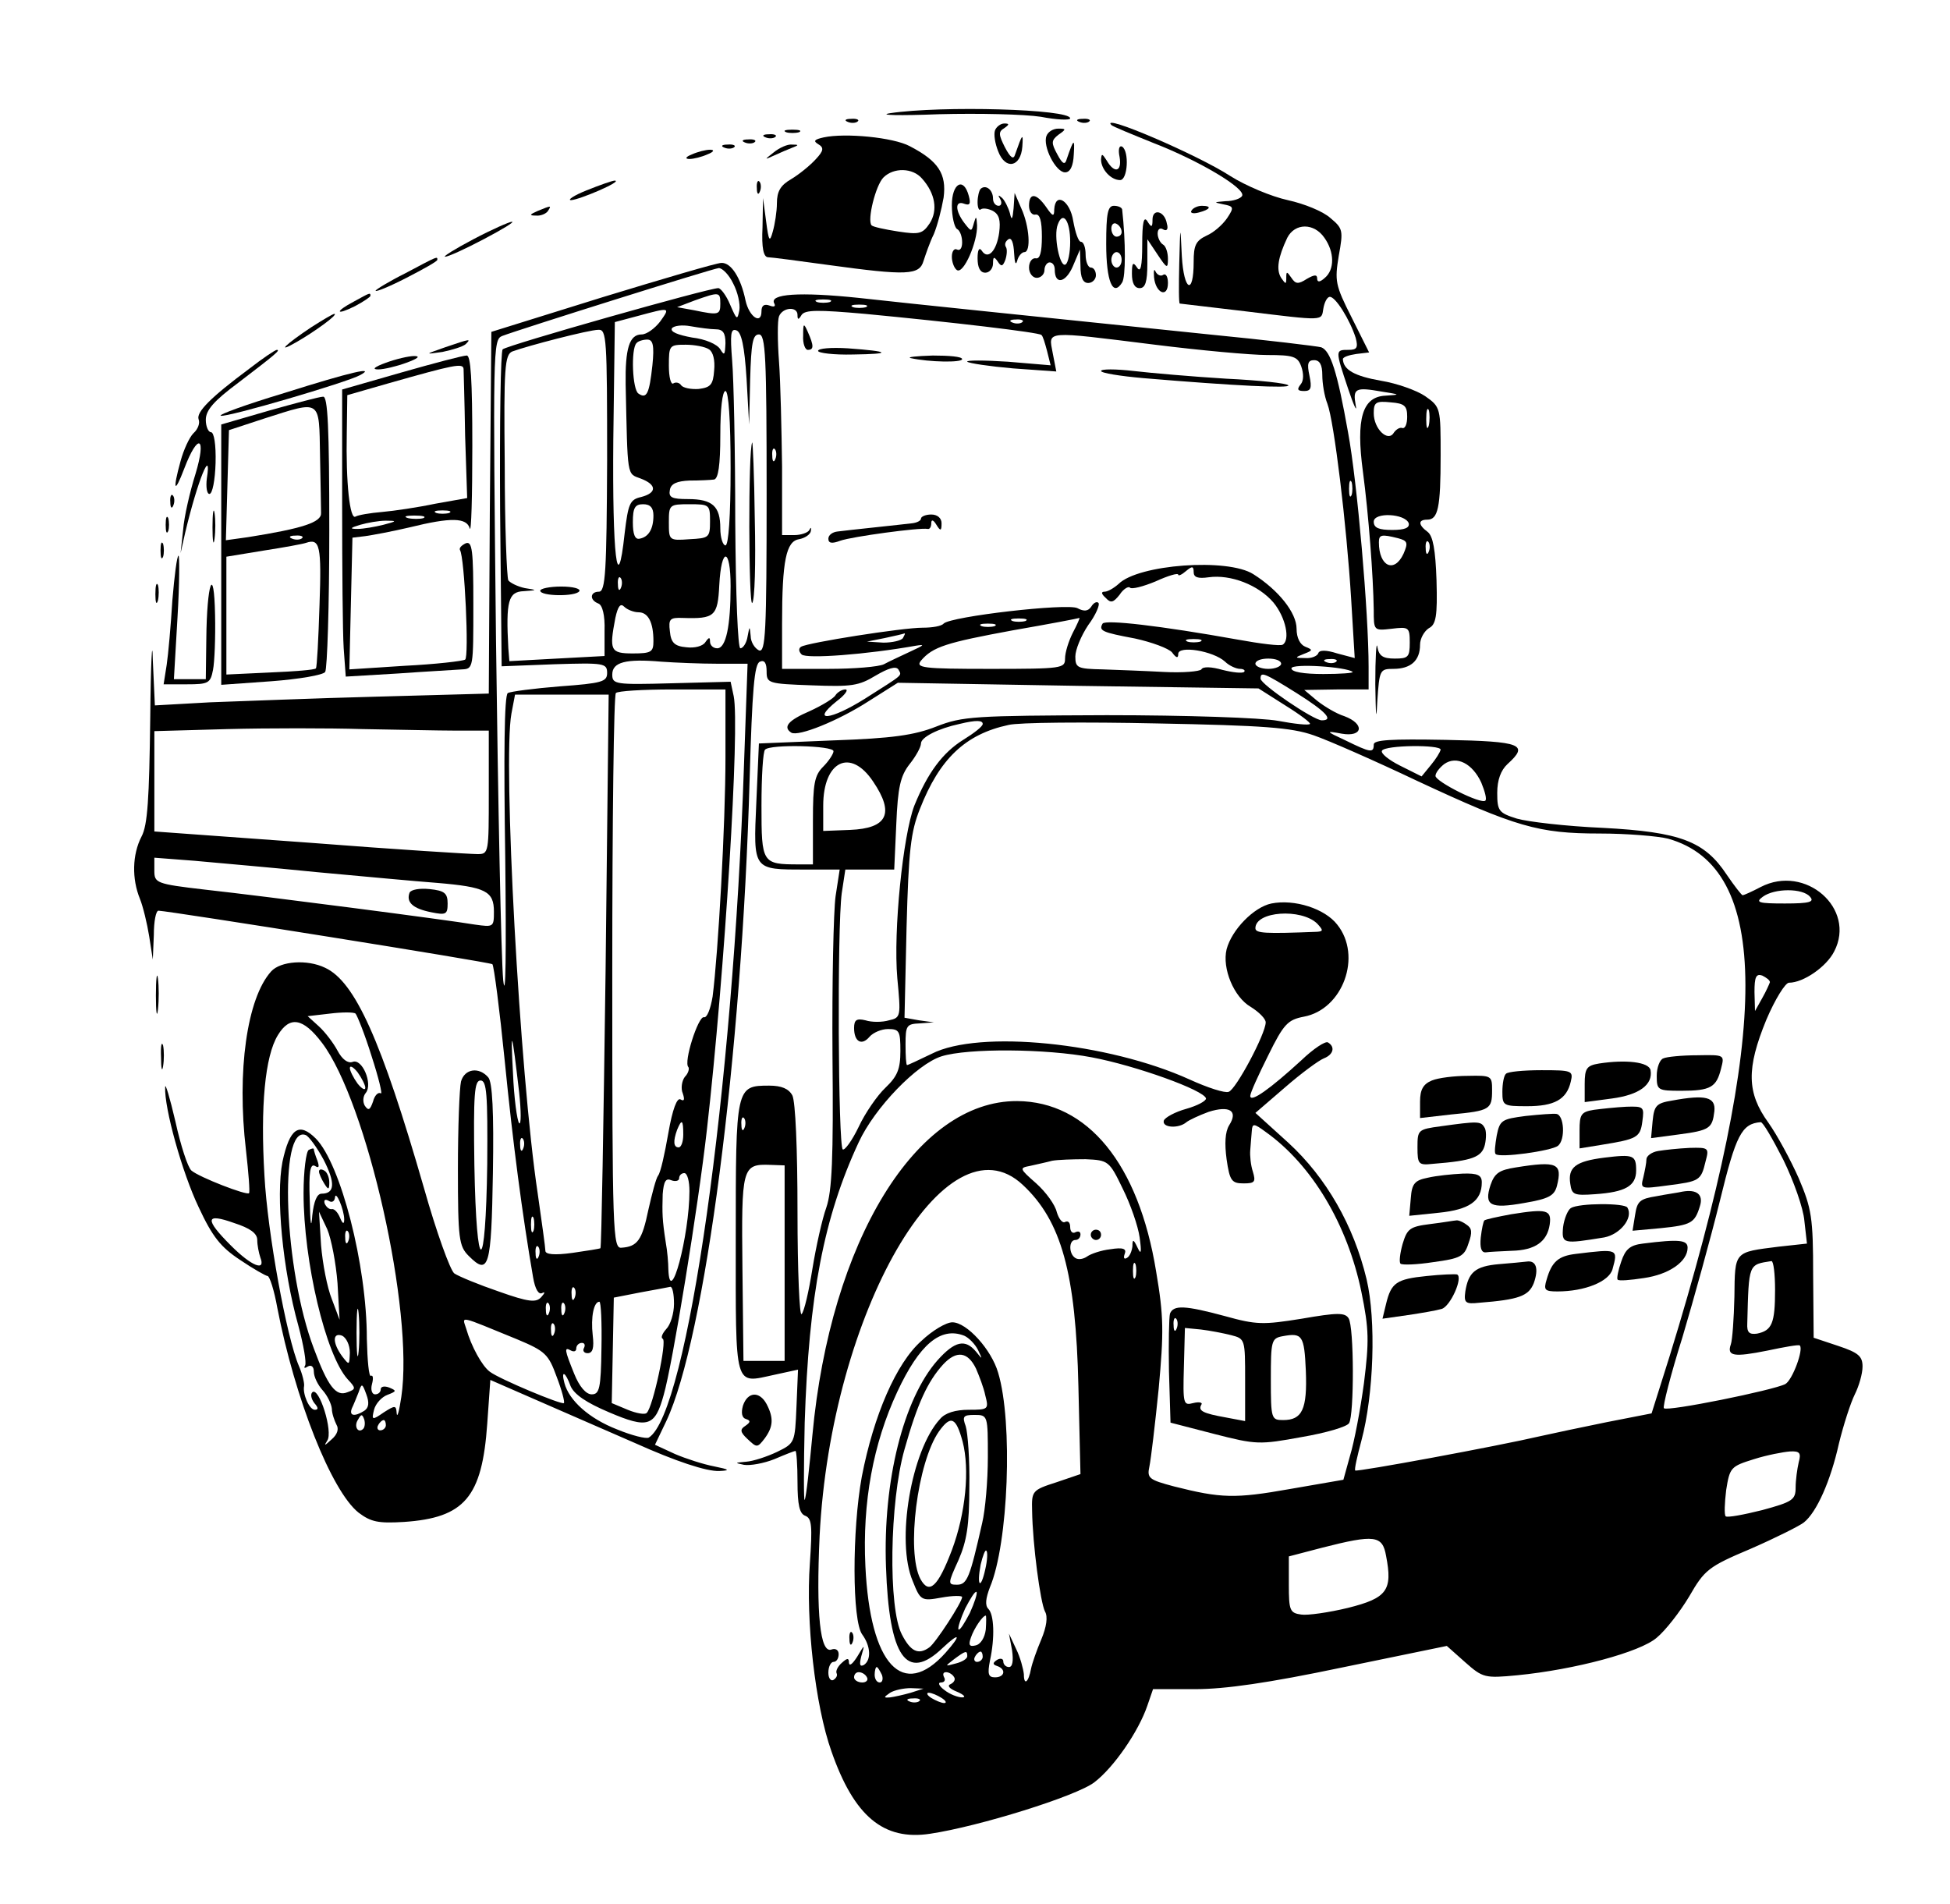 <?xml version="1.0" standalone="no"?>
<!DOCTYPE svg PUBLIC "-//W3C//DTD SVG 20010904//EN"
 "http://www.w3.org/TR/2001/REC-SVG-20010904/DTD/svg10.dtd">
<svg version="1.0" xmlns="http://www.w3.org/2000/svg"
 width="379pt" height="370pt" viewBox="0 0 379 370"
 preserveAspectRatio="xMidYMid meet">

<g transform="translate(0,370) scale(0.1,-0.1)"
fill="#000000" stroke="none">
<path d="M1730 3480 c-25 -4 18 -5 95 -2 77 2 166 0 198 -5 31 -6 57 -7 57 -3
0 18 -250 25 -350 10z"/>
<path d="M1648 3463 c7 -3 16 -2 19 1 4 3 -2 6 -13 5 -11 0 -14 -3 -6 -6z"/>
<path d="M2098 3463 c7 -3 16 -2 19 1 4 3 -2 6 -13 5 -11 0 -14 -3 -6 -6z"/>
<path d="M1934 3447 c-3 -8 0 -26 6 -41 14 -37 44 -31 47 9 2 28 0 25 -14 -15
-3 -11 -9 -7 -20 14 -12 24 -13 30 -1 37 10 7 10 9 0 9 -7 0 -15 -6 -18 -13z"/>
<path d="M2160 3457 c3 -3 40 -18 82 -35 88 -34 181 -89 172 -103 -3 -5 -17
-10 -32 -10 -23 -2 -24 -2 -5 -6 21 -4 22 -6 8 -27 -9 -13 -26 -28 -40 -34
-21 -10 -25 -19 -25 -51 0 -66 -19 -57 -23 11 -3 63 -3 63 -5 -14 -1 -43 -1
-78 1 -78 1 0 58 -7 127 -15 156 -19 148 -19 152 5 2 12 7 22 12 23 11 2 40
-45 51 -80 5 -19 2 -23 -14 -23 -26 0 -26 0 -1 -75 11 -33 18 -48 15 -33 -6
33 -1 36 50 27 37 -6 38 -6 8 -8 -45 -2 -58 -44 -44 -148 11 -83 20 -202 21
-268 0 -41 0 -41 35 -37 33 4 35 3 35 -27 0 -28 -3 -31 -29 -31 -23 0 -31 5
-34 23 -2 12 -4 -21 -4 -73 1 -64 2 -75 4 -32 4 60 5 62 31 62 34 0 52 16 52
47 0 12 8 26 17 32 14 7 17 23 15 93 -2 60 -7 86 -17 94 -19 14 -19 24 -1 24
21 0 26 23 26 125 0 92 0 94 -30 115 -16 11 -55 25 -86 30 -51 9 -73 21 -74
42 0 4 12 8 26 10 l25 3 -34 68 c-32 63 -33 71 -25 120 9 49 8 53 -16 73 -14
13 -51 28 -83 35 -32 7 -82 28 -112 47 -63 41 -254 123 -231 99z m414 -219
c20 -28 20 -62 1 -78 -10 -9 -15 -9 -15 -1 0 8 -6 7 -20 -1 -17 -11 -22 -10
-30 2 -9 13 -10 13 -10 0 0 -13 -1 -13 -10 0 -10 16 -6 40 12 78 15 29 52 29
72 0z m161 -348 c0 -14 -4 -23 -9 -22 -5 2 -12 -2 -17 -9 -11 -19 -39 7 -39
38 0 21 4 24 33 21 27 -2 32 -7 32 -28z m42 -17 c-3 -10 -5 -4 -5 12 0 17 2
24 5 18 2 -7 2 -21 0 -30z m-39 -190 c2 -9 -8 -13 -32 -13 -26 0 -36 4 -36 16
0 19 61 16 68 -3z m-21 -29 c19 -5 20 -9 11 -30 -18 -39 -48 -25 -48 22 0 15
5 16 37 8z m60 -26 c-3 -8 -6 -5 -6 6 -1 11 2 17 5 13 3 -3 4 -12 1 -19z"/>
<path d="M1528 3443 c6 -2 18 -2 25 0 6 3 1 5 -13 5 -14 0 -19 -2 -12 -5z"/>
<path d="M2034 3436 c-8 -20 18 -71 36 -71 10 0 16 12 17 35 2 32 0 31 -14
-10 -3 -11 -8 -9 -18 10 -12 22 -12 27 2 38 16 11 15 12 0 12 -10 0 -20 -6
-23 -14z"/>
<path d="M1488 3433 c7 -3 16 -2 19 1 4 3 -2 6 -13 5 -11 0 -14 -3 -6 -6z"/>
<path d="M1601 3433 c-18 -4 -21 -7 -11 -13 12 -7 11 -13 -5 -30 -11 -12 -32
-29 -47 -38 -21 -12 -28 -24 -28 -47 0 -16 -4 -41 -8 -55 -6 -22 -8 -19 -13
20 l-6 45 -1 -57 c-2 -40 2 -58 11 -58 6 0 59 -7 117 -15 153 -21 177 -20 185
8 4 12 12 36 20 52 7 17 15 48 19 71 6 46 -10 71 -66 100 -32 17 -125 26 -167
17z m191 -80 c26 -29 31 -62 15 -87 -14 -21 -21 -22 -61 -16 -26 4 -49 9 -52
12 -9 10 8 78 23 93 20 20 57 19 75 -2z"/>
<path d="M1448 3423 c7 -3 16 -2 19 1 4 3 -2 6 -13 5 -11 0 -14 -3 -6 -6z"/>
<path d="M1408 3413 c7 -3 16 -2 19 1 4 3 -2 6 -13 5 -11 0 -14 -3 -6 -6z"/>
<path d="M1504 3404 c-19 -15 -19 -15 1 -6 11 5 27 12 35 15 13 5 13 6 -1 6
-8 1 -24 -6 -35 -15z"/>
<path d="M2176 3395 c5 -29 -10 -33 -25 -7 -9 14 -10 14 -11 2 0 -19 19 -40
37 -40 15 0 18 56 4 65 -6 3 -8 -6 -5 -20z"/>
<path d="M1345 3400 c-13 -5 -14 -9 -5 -9 8 0 24 4 35 9 13 5 14 9 5 9 -8 0
-24 -4 -35 -9z"/>
<path d="M1140 3330 c-25 -10 -38 -19 -30 -19 17 1 101 37 85 38 -5 0 -30 -9
-55 -19z"/>
<path d="M1471 3334 c0 -11 3 -14 6 -6 3 7 2 16 -1 19 -3 4 -6 -2 -5 -13z"/>
<path d="M1850 3301 c0 -22 5 -43 10 -46 6 -3 10 -15 10 -26 0 -11 -4 -17 -10
-14 -5 3 -10 -3 -10 -14 0 -11 5 -23 10 -26 13 -8 40 55 39 87 -1 18 -2 19 -6
5 -5 -18 -5 -18 -19 0 -18 24 -18 44 0 37 11 -4 13 0 9 15 -10 38 -33 25 -33
-18z"/>
<path d="M1906 3333 c-3 -3 -6 -15 -6 -26 0 -11 3 -17 6 -14 4 3 14 2 24 -3
12 -7 15 -18 12 -42 -5 -36 -22 -54 -34 -35 -5 7 -8 1 -8 -15 0 -18 5 -28 15
-28 8 0 15 8 15 18 0 13 2 14 9 4 7 -11 10 -10 15 3 3 9 4 21 1 25 -3 5 -1 11
5 15 6 4 10 -7 11 -27 1 -18 3 -25 6 -15 2 9 9 17 14 17 13 0 10 50 -6 85
l-13 30 -2 -30 c-2 -22 -4 -24 -7 -10 -3 11 -10 25 -15 30 -8 7 -9 6 -4 -2 4
-7 2 -13 -3 -13 -6 0 -11 6 -11 14 0 17 -14 28 -24 19z"/>
<path d="M2000 3300 c0 -11 6 -19 13 -17 8 1 12 -12 12 -43 0 -31 -4 -44 -12
-42 -7 1 -13 -7 -13 -18 0 -11 7 -20 15 -20 8 0 15 7 15 15 0 8 5 15 10 15 6
0 10 -6 10 -14 0 -30 21 -26 35 6 l14 33 1 -32 c0 -23 5 -33 15 -33 8 0 15 7
15 15 0 8 -4 15 -10 15 -5 0 -10 11 -10 25 0 14 -4 25 -9 25 -5 0 -11 18 -15
40 -6 40 -35 58 -37 23 0 -15 -3 -14 -16 5 -19 27 -33 28 -33 2z m80 -70 c0
-21 -4 -41 -9 -44 -11 -7 -24 56 -15 78 10 27 24 7 24 -34z"/>
<path d="M1045 3290 c-16 -7 -17 -9 -3 -9 9 -1 20 4 23 9 7 11 7 11 -20 0z"/>
<path d="M2150 3226 c0 -73 13 -104 31 -75 7 11 7 79 0 142 -1 4 -8 7 -16 7
-12 0 -15 -15 -15 -74z m30 23 c0 -5 -4 -9 -10 -9 -5 0 -10 7 -10 16 0 8 5 12
10 9 6 -3 10 -10 10 -16z m0 -54 c0 -8 -4 -15 -10 -15 -5 0 -10 7 -10 15 0 8
5 15 10 15 6 0 10 -7 10 -15z"/>
<path d="M2316 3291 c-4 -5 3 -7 14 -4 23 6 26 13 6 13 -8 0 -17 -4 -20 -9z"/>
<path d="M2240 3273 c0 -15 -2 -16 -10 -3 -7 11 -10 -3 -10 -45 0 -42 -3 -56
-10 -45 -8 12 -10 9 -10 -12 0 -18 5 -28 15 -28 11 0 15 12 15 48 l0 47 20
-30 c18 -27 20 -28 20 -8 0 12 -4 25 -10 28 -5 3 -10 13 -10 21 0 9 5 12 11 8
7 -4 10 1 7 11 -4 25 -28 31 -28 8z"/>
<path d="M920 3235 c-36 -19 -60 -34 -55 -34 6 0 39 15 75 34 36 19 61 34 55
34 -5 0 -39 -15 -75 -34z"/>
<path d="M788 3169 c-32 -16 -58 -32 -58 -34 0 -3 27 8 60 25 33 17 60 32 60
35 0 7 2 8 -62 -26z"/>
<path d="M1170 3122 l-215 -67 -3 -352 -2 -351 -218 -6 c-119 -3 -265 -9 -324
-11 l-107 -6 -4 88 c-1 49 -4 -3 -5 -113 -2 -156 -5 -208 -17 -230 -18 -35
-19 -82 -3 -121 6 -15 14 -48 18 -73 l7 -45 2 48 c0 26 4 47 9 47 24 -1 645
-100 649 -104 3 -3 14 -88 24 -188 16 -161 34 -298 55 -420 4 -24 11 -35 18
-31 6 3 5 0 -2 -8 -10 -11 -24 -10 -83 11 -38 13 -77 29 -86 35 -8 6 -35 81
-59 166 -83 288 -134 401 -192 428 -35 17 -87 13 -105 -7 -47 -52 -67 -194
-49 -347 5 -44 8 -82 6 -84 -4 -5 -97 31 -112 44 -7 6 -21 49 -31 95 -11 47
-20 77 -20 67 -2 -40 33 -166 65 -233 27 -58 43 -78 81 -103 25 -17 50 -31 53
-31 4 0 13 -28 19 -62 34 -176 105 -356 158 -398 24 -18 38 -21 88 -18 118 8
152 48 162 191 l6 85 126 -55 c69 -30 140 -61 156 -68 78 -35 138 -55 163 -54
22 1 20 3 -10 9 -21 4 -55 15 -76 24 l-39 18 22 46 c75 159 147 709 162 1249
5 172 9 223 20 227 9 4 13 -3 13 -19 0 -23 3 -24 88 -27 77 -3 91 -1 124 19
24 14 39 19 44 12 7 -13 12 -8 -65 -57 -67 -42 -106 -46 -55 -5 16 12 24 23
17 23 -6 0 -15 -5 -19 -11 -3 -6 -26 -20 -50 -31 -42 -18 -53 -31 -36 -42 14
-8 91 23 150 61 l57 36 350 -6 351 -5 52 -33 c29 -18 50 -34 48 -36 -2 -3 -30
0 -62 6 -32 6 -179 11 -333 11 -257 -1 -280 -2 -331 -22 -43 -17 -86 -23 -200
-27 l-145 -6 -5 -114 c-6 -133 -7 -131 95 -131 l67 0 -8 -52 c-4 -29 -7 -168
-6 -309 2 -201 -1 -264 -12 -296 -8 -22 -20 -76 -27 -119 -7 -44 -16 -83 -21
-88 -4 -6 -8 83 -8 198 0 124 -4 215 -10 227 -7 13 -21 19 -45 19 -65 0 -65
-2 -65 -296 0 -297 -4 -283 75 -266 l46 10 -3 -72 c-3 -70 -3 -71 -38 -88 -19
-9 -46 -18 -60 -19 -22 -2 -23 -2 -4 -6 12 -2 39 3 59 11 21 9 39 16 41 16 2
0 4 -27 4 -60 0 -45 4 -62 15 -66 13 -5 14 -20 9 -93 -8 -111 10 -275 42 -365
44 -126 101 -174 192 -160 94 14 284 73 319 100 38 29 86 99 103 149 l11 32
82 0 c58 0 142 12 285 42 l204 42 36 -32 c34 -30 38 -31 101 -25 112 11 239
45 271 73 17 14 45 50 63 80 30 52 37 58 120 93 48 21 94 44 103 51 25 20 52
81 68 153 9 37 23 80 31 96 8 16 15 40 15 54 0 20 -8 27 -47 40 l-48 16 -1
122 c0 112 -3 129 -28 188 -16 36 -42 84 -59 108 -42 58 -43 105 -4 200 17 40
37 72 44 72 28 0 73 31 88 61 43 83 -56 170 -143 125 -17 -9 -33 -16 -35 -16
-2 0 -16 18 -31 40 -43 65 -90 83 -241 91 -71 3 -147 12 -167 18 -35 11 -38
15 -38 50 0 25 7 44 20 56 42 38 28 44 -120 47 -107 2 -140 0 -140 -9 0 -17
-6 -16 -55 8 -39 18 -39 19 -7 13 41 -7 45 19 5 34 -16 5 -39 19 -53 30 l-25
21 63 1 62 0 0 44 c0 104 -22 359 -40 456 -21 118 -34 158 -52 165 -7 2 -105
14 -218 25 -377 39 -564 58 -681 71 -115 12 -175 8 -164 -11 3 -6 -1 -7 -9 -4
-11 4 -16 0 -16 -11 0 -27 -24 -11 -31 21 -9 44 -28 74 -47 73 -9 0 -114 -31
-232 -67z m255 27 c9 -17 14 -40 12 -52 -4 -20 -5 -19 -18 11 -7 17 -18 32
-23 32 -19 0 -411 -111 -419 -119 -4 -4 -6 -144 -5 -312 l3 -304 103 4 c96 3
102 2 102 -17 0 -17 -10 -20 -92 -26 -50 -4 -96 -10 -101 -13 -7 -4 -8 -121
-5 -322 2 -179 1 -281 -4 -236 -4 44 -10 342 -14 662 -6 564 -6 583 12 590 34
13 409 131 421 132 7 0 20 -13 28 -30z m-25 -39 c0 -22 -3 -23 -51 -13 l-33 6
34 13 c48 17 50 17 50 -6z m213 3 c-7 -2 -19 -2 -25 0 -7 3 -2 5 12 5 14 0 19
-2 13 -5z m70 -10 c-7 -2 -19 -2 -25 0 -7 3 -2 5 12 5 14 0 19 -2 13 -5z
m-400 -28 c-10 -13 -26 -25 -36 -25 -24 0 -32 -28 -31 -97 4 -182 2 -173 29
-183 32 -12 32 -28 1 -36 -22 -5 -25 -13 -32 -71 -14 -130 -24 -42 -22 182 l3
229 45 12 c63 17 63 17 43 -11z m267 13 c0 -10 2 -10 8 0 7 10 32 10 123 2
168 -16 338 -36 343 -41 3 -2 7 -16 11 -31 l7 -28 -83 7 c-46 3 -82 3 -79 0 3
-3 43 -9 89 -13 l84 -6 -7 36 c-8 44 -19 43 199 16 88 -11 186 -20 218 -20 51
0 59 -3 66 -22 5 -14 5 -28 -1 -35 -8 -10 -6 -13 7 -13 13 0 15 6 10 30 -5 23
-3 30 9 30 11 0 16 -9 16 -29 0 -16 4 -41 10 -56 13 -35 37 -233 46 -378 l7
-116 -34 9 c-22 7 -35 7 -37 0 -2 -5 -13 -10 -25 -9 -21 0 -21 1 -3 8 18 7 18
8 3 14 -10 4 -17 17 -17 35 0 31 -35 75 -84 106 -50 32 -224 19 -262 -19 -9
-8 -21 -15 -27 -15 -7 0 -7 -4 2 -12 10 -11 15 -9 27 6 7 11 17 17 20 14 3 -4
26 2 50 12 24 11 44 17 44 13 0 -3 7 0 15 7 12 10 15 10 15 -2 0 -10 8 -13 29
-10 43 6 97 -15 126 -49 24 -29 33 -73 18 -82 -5 -3 -44 2 -88 10 -151 27
-256 39 -262 31 -8 -14 -1 -17 63 -29 32 -7 65 -19 72 -27 8 -11 12 -12 12 -3
0 17 68 6 91 -15 8 -8 22 -14 29 -14 7 0 11 -3 8 -6 -4 -3 -22 -1 -42 4 -21 6
-38 7 -41 1 -3 -4 -36 -7 -73 -5 -37 2 -91 4 -119 5 -49 1 -53 3 -53 25 0 13
11 40 25 61 15 20 23 40 20 43 -3 4 -10 0 -14 -7 -6 -9 -14 -10 -27 -3 -20 10
-246 -16 -260 -30 -4 -5 -22 -8 -41 -8 -39 0 -223 -29 -236 -37 -5 -3 -5 -9 1
-15 9 -9 127 0 222 17 19 3 16 1 -10 -11 -19 -9 -43 -20 -52 -25 -10 -5 -58
-9 -108 -9 l-90 0 0 88 c0 123 8 160 33 164 11 2 22 9 23 16 1 7 0 8 -3 2 -2
-5 -16 -10 -29 -10 l-24 0 0 133 c-1 72 -3 165 -6 205 -3 40 -3 79 0 87 7 18
36 20 36 3z m437 -14 c-3 -3 -12 -4 -19 -1 -8 3 -5 6 6 6 11 1 17 -2 13 -5z
m-596 -14 c14 0 19 -7 19 -27 -1 -23 -2 -25 -10 -12 -6 10 -29 20 -55 23 -27
5 -43 11 -39 18 4 5 20 7 36 4 17 -3 39 -6 49 -6z m-211 -255 c-1 -215 -3
-255 -16 -255 -17 0 -19 -16 -1 -23 8 -3 13 -23 12 -53 l0 -49 -93 -5 -92 -5
-2 25 c-5 92 0 110 30 111 27 2 27 2 2 6 -14 3 -28 10 -32 15 -3 6 -7 107 -7
225 -2 189 0 214 15 220 30 11 149 42 167 42 16 1 17 -16 17 -254z m271 159
l5 -89 2 88 c2 70 5 87 17 87 13 0 15 -41 15 -310 0 -271 -2 -309 -15 -304 -8
4 -16 16 -16 28 -2 20 -2 20 -6 -1 -2 -13 -9 -23 -14 -23 -5 0 -9 102 -10 248
0 136 -3 276 -6 311 -4 51 -3 63 8 59 10 -3 16 -31 20 -94z m-183 26 c-6 -55
-11 -66 -27 -55 -12 7 -15 87 -4 98 3 4 13 7 21 7 11 0 14 -11 10 -50z m110
31 c8 -5 12 -21 10 -41 -2 -28 -7 -33 -30 -36 -15 -1 -30 2 -34 7 -3 5 -10 7
-15 4 -5 -4 -9 12 -9 34 0 40 1 41 33 41 17 0 38 -4 45 -9z m42 -231 c0 -93
-4 -150 -10 -150 -5 0 -10 15 -10 33 0 43 -15 57 -63 57 -31 0 -38 3 -35 18 2
12 14 17 38 18 19 0 41 1 48 2 8 2 12 27 12 87 0 50 4 85 10 85 6 0 10 -57 10
-150z m87 18 c-3 -8 -6 -5 -6 6 -1 11 2 17 5 13 3 -3 4 -12 1 -19z m1120 -70
c-3 -7 -5 -2 -5 12 0 14 2 19 5 13 2 -7 2 -19 0 -25z m-1357 -40 c0 -27 -10
-42 -27 -45 -9 -2 -13 9 -13 32 0 28 4 35 20 35 14 0 20 -7 20 -22z m110 -11
c0 -32 -2 -33 -40 -35 -40 -3 -40 -2 -40 33 0 34 1 35 40 35 39 0 40 -1 40
-33z m40 -126 c0 -78 -9 -121 -26 -121 -8 0 -14 6 -14 13 0 9 -2 9 -9 -1 -5
-8 -21 -12 -37 -10 -23 2 -30 9 -32 31 -3 24 0 27 25 26 62 -2 68 3 71 64 4
75 22 73 22 -2z m-213 -3 c-3 -8 -6 -5 -6 6 -1 11 2 17 5 13 3 -3 4 -12 1 -19z
m34 -48 c19 0 29 -20 29 -56 0 -21 -4 -24 -40 -24 -44 0 -46 6 -34 69 5 23 10
29 17 22 6 -6 19 -11 28 -11z m752 -17 c-7 -2 -19 -2 -25 0 -7 3 -2 5 12 5 14
0 19 -2 13 -5z m92 -23 c-8 -16 -15 -38 -15 -50 0 -19 -5 -20 -146 -20 -131 0
-145 2 -134 16 23 27 49 35 179 59 69 12 127 23 129 24 1 0 -4 -12 -13 -29z
m-152 13 c-7 -2 -19 -2 -25 0 -7 3 -2 5 12 5 14 0 19 -2 13 -5z m-178 -23 c-3
-5 -21 -9 -38 -9 l-32 2 35 7 c19 4 36 8 38 9 2 0 0 -3 -3 -9z m578 -7 c-7 -2
-19 -2 -25 0 -7 3 -2 5 12 5 14 0 19 -2 13 -5z m-939 -43 l59 0 -7 -197 c-21
-631 -110 -1261 -185 -1307 -5 -3 -33 4 -62 16 -54 21 -93 56 -102 90 -7 26 2
22 12 -6 7 -16 30 -32 75 -51 75 -32 89 -28 106 34 17 59 67 365 84 516 35
308 64 784 52 842 l-6 28 -115 -3 c-109 -3 -115 -2 -115 17 0 24 26 31 95 25
28 -2 77 -4 109 -4z m1096 0 c0 -5 -11 -10 -25 -10 -14 0 -25 5 -25 10 0 6 11
10 25 10 14 0 25 -4 25 -10z m107 4 c-3 -3 -12 -4 -19 -1 -8 3 -5 6 6 6 11 1
17 -2 13 -5z m32 -20 c2 -2 -23 -4 -57 -4 -38 0 -62 4 -62 11 0 10 108 3 119
-7z m-109 -41 c57 -36 73 -53 49 -53 -16 0 -119 70 -119 81 0 14 6 12 70 -28z
m-1110 -125 c0 -129 -14 -379 -25 -465 -4 -24 -11 -42 -17 -40 -11 2 -40 -88
-30 -97 2 -3 0 -12 -7 -19 -6 -8 -8 -23 -4 -32 4 -12 3 -16 -4 -12 -7 5 -16
-19 -24 -65 -7 -40 -15 -77 -20 -83 -4 -5 -12 -36 -19 -67 -12 -58 -21 -71
-52 -73 -17 -2 -18 28 -18 535 0 295 3 540 7 543 3 4 53 7 110 7 l103 0 0
-132z m-233 -415 c-4 -295 -8 -537 -10 -539 -1 -1 -26 -5 -54 -9 -36 -5 -53
-3 -53 4 0 6 -7 56 -15 112 -35 232 -68 840 -51 932 l7 37 91 0 91 0 -6 -537z
m733 480 c0 -5 -17 -18 -38 -31 -40 -25 -69 -64 -95 -128 -22 -58 -41 -243
-33 -335 7 -74 7 -77 -16 -82 -13 -4 -34 -4 -46 0 -17 4 -22 1 -22 -15 0 -27
15 -35 30 -17 7 8 23 15 36 15 22 0 24 -4 24 -43 0 -35 -6 -49 -29 -71 -16
-15 -40 -50 -52 -76 -13 -27 -27 -46 -31 -44 -9 6 -11 431 -2 498 l7 46 47 0
48 0 4 88 c3 72 8 94 26 117 12 15 22 33 22 40 0 12 33 29 75 38 33 8 45 7 45
0z m643 -22 c29 -10 120 -50 202 -89 191 -89 235 -102 354 -102 53 0 113 -5
133 -10 200 -56 200 -367 3 -1006 l-35 -111 -87 -17 c-49 -10 -106 -22 -128
-27 -86 -20 -357 -70 -361 -67 -2 2 4 28 12 58 24 89 29 234 10 314 -25 104
-78 197 -152 265 l-64 58 58 50 c31 27 65 52 75 56 18 7 23 22 8 31 -5 3 -28
-12 -52 -35 -60 -55 -99 -83 -99 -69 0 6 16 41 35 79 30 61 38 69 69 75 76 14
114 118 65 179 -24 31 -83 50 -128 41 -34 -7 -77 -51 -87 -89 -9 -37 14 -93
47 -112 16 -10 29 -23 29 -30 0 -22 -58 -131 -72 -135 -7 -3 -41 8 -76 24
-159 72 -409 97 -501 50 -25 -12 -46 -22 -48 -22 -2 0 -3 18 -3 40 0 37 2 40
28 41 l27 2 -29 4 -28 5 4 176 c4 149 8 185 26 230 38 97 88 145 172 163 19 5
149 6 288 3 208 -4 262 -8 305 -23z m-1666 9 l63 0 0 -120 c0 -118 0 -120 -22
-120 -13 0 -159 9 -325 22 l-303 22 0 98 0 97 143 4 c78 2 196 2 261 0 66 -1
148 -3 183 -3z m733 -40 c0 -5 -9 -19 -20 -30 -17 -17 -20 -33 -20 -105 l0
-85 -27 0 c-72 0 -73 2 -73 114 0 57 3 106 7 109 10 11 133 8 133 -3z m1180 3
c-1 -5 -9 -18 -19 -30 l-18 -22 -42 21 c-22 11 -38 24 -35 29 6 11 114 12 114
2z m79 -64 c7 -17 11 -32 8 -35 -8 -8 -97 37 -97 48 0 6 8 16 17 23 24 17 55
1 72 -36z m-1182 2 c42 -62 28 -91 -45 -94 l-52 -2 0 49 c0 87 53 113 97 47z
m-1082 -176 c88 -8 194 -18 235 -21 94 -8 110 -16 110 -56 0 -30 -1 -30 -37
-25 -53 9 -407 55 -525 68 -95 11 -98 13 -98 37 l0 25 78 -6 c42 -4 149 -13
237 -22z m2903 -48 c9 -10 -1 -13 -49 -13 -51 0 -58 2 -43 13 23 17 78 17 92
0z m-958 -52 c12 -13 12 -15 0 -16 -102 -4 -120 -3 -120 7 0 33 89 39 120 9z
m880 -114 c-1 -3 -7 -17 -15 -31 l-14 -25 -1 37 c0 29 3 36 15 32 8 -4 15 -9
15 -13z m-2718 -143 c14 -43 22 -76 18 -73 -5 3 -12 -4 -15 -16 -6 -17 -9 -18
-16 -8 -4 7 -4 18 2 25 14 17 -7 68 -26 60 -9 -3 -20 5 -29 22 -8 15 -24 36
-36 47 l-22 20 43 5 c24 3 47 3 50 0 3 -3 18 -40 31 -82z m-96 25 c87 -115
179 -521 154 -688 -4 -27 -8 -42 -9 -32 -1 16 -3 16 -25 2 -23 -16 -24 -15
-19 5 3 12 15 25 26 29 18 7 18 8 4 14 -10 4 -17 2 -17 -3 0 -6 -5 -10 -11
-10 -6 0 -9 9 -6 20 3 11 2 18 -2 16 -4 -3 -7 30 -8 72 0 144 -51 340 -99 389
-33 33 -51 20 -65 -45 -13 -67 0 -208 31 -319 10 -37 16 -72 13 -77 -3 -5 -1
-6 5 -2 7 4 12 0 12 -10 0 -10 8 -26 17 -36 9 -10 17 -26 18 -36 0 -9 5 -23 9
-31 5 -8 2 -19 -10 -29 -13 -12 -15 -13 -8 -2 12 17 -16 106 -29 94 -4 -4 -2
-13 4 -21 8 -9 8 -13 1 -13 -11 0 -24 31 -21 46 1 5 -3 23 -10 39 -24 56 -61
259 -67 370 -8 135 1 232 26 273 23 38 49 34 86 -15z m383 -96 c4 -37 4 -64 0
-60 -4 5 -10 49 -12 98 -5 92 -2 83 12 -38z m1113 68 c85 -16 219 -64 222 -80
0 -5 -17 -14 -38 -20 -22 -6 -42 -17 -44 -23 -4 -14 29 -16 44 -3 5 4 24 13
43 20 41 13 58 2 40 -26 -8 -13 -9 -36 -5 -66 6 -42 10 -47 33 -47 22 0 24 3
18 23 -4 12 -6 31 -5 42 1 11 2 27 3 37 1 15 4 15 27 -2 90 -64 159 -180 186
-311 15 -73 15 -96 5 -177 -7 -52 -19 -115 -27 -141 l-13 -47 -104 -18 c-107
-19 -134 -18 -225 5 -49 13 -53 16 -48 39 3 14 11 82 18 151 10 110 10 140 -5
228 -34 209 -133 330 -270 331 -196 1 -363 -272 -398 -649 -6 -64 -12 -120
-15 -126 -2 -5 -2 62 0 150 8 247 37 399 105 545 31 67 113 152 161 167 51 16
203 15 292 -2z m-1412 -59 c0 -6 -7 -2 -15 8 -8 11 -15 25 -15 30 0 6 7 2 15
-8 8 -11 15 -25 15 -30z m737 -78 c-3 -8 -6 -5 -6 6 -1 11 2 17 5 13 3 -3 4
-12 1 -19z m-119 -13 c0 -14 -4 -25 -9 -25 -10 0 -11 12 -3 34 9 22 12 20 12
-9z m2138 -49 c20 -41 39 -94 41 -119 l5 -44 -55 -6 c-87 -11 -85 -8 -86 -97
-1 -43 -4 -85 -7 -93 -8 -23 6 -25 71 -12 33 7 61 12 63 10 8 -7 -14 -67 -28
-75 -23 -12 -230 -54 -236 -47 -3 2 13 65 36 138 22 74 55 193 73 266 31 127
42 149 79 152 4 1 23 -32 44 -73z m-2837 0 c23 -45 22 -66 -4 -66 -9 0 -15
-15 -18 -42 -2 -28 -4 -18 -5 30 -2 54 1 71 10 66 8 -5 9 -2 5 10 -4 10 -7 20
-7 22 0 3 -4 2 -10 -1 -5 -3 -10 -41 -10 -84 0 -133 43 -315 86 -362 16 -17
16 -19 -1 -25 -22 -9 -38 12 -65 85 -58 153 -69 435 -16 415 6 -2 22 -24 35
-48z m388 22 c-3 -8 -6 -5 -6 6 -1 11 2 17 5 13 3 -3 4 -12 1 -19z m1165 -78
c15 -30 30 -73 33 -95 4 -29 3 -35 -4 -20 -8 17 -10 17 -10 3 -1 -9 -5 -20
-11 -23 -5 -3 -7 0 -4 8 4 10 -3 13 -28 9 -18 -2 -38 -9 -45 -14 -7 -5 -17 -7
-23 -3 -13 8 -13 35 0 35 6 0 10 5 10 11 0 5 -4 7 -10 4 -5 -3 -10 1 -10 10 0
9 -4 13 -10 10 -5 -3 -12 6 -16 19 -3 14 -21 39 -40 56 -33 29 -33 30 -12 34
13 3 32 7 43 10 11 2 40 3 65 3 44 -2 46 -3 72 -57z m-657 -145 l0 -190 -40 0
-40 0 -2 180 c-2 196 -1 203 54 201 l28 -1 0 -190z m463 152 c75 -70 103 -171
108 -392 l4 -170 -47 -16 c-47 -15 -48 -17 -47 -55 1 -66 16 -178 25 -196 6
-10 3 -30 -7 -54 -9 -21 -18 -47 -20 -57 -5 -27 -14 -34 -14 -11 -1 10 -7 33
-15 49 l-14 30 6 -32 c3 -21 1 -33 -6 -33 -6 0 -11 5 -11 11 0 5 -5 7 -12 3
-9 -6 -9 -9 0 -12 18 -6 15 -22 -4 -22 -13 0 -15 6 -10 32 10 46 8 90 -3 101
-7 7 -5 21 3 42 36 85 45 321 16 417 -13 45 -61 98 -89 98 -12 0 -39 -16 -60
-36 -49 -43 -93 -145 -116 -264 -19 -104 -19 -281 1 -307 16 -22 18 -49 3 -59
-8 -4 -9 1 -5 17 7 24 7 24 -8 -1 -9 -14 -15 -19 -16 -12 0 10 -3 10 -14 0 -8
-7 -12 -16 -10 -20 2 -4 0 -9 -6 -13 -5 -3 -10 3 -10 14 0 12 5 21 10 21 6 0
10 7 10 15 0 8 -6 12 -14 9 -22 -8 -30 69 -23 221 22 434 246 822 395 682z
m-648 -12 c0 -86 -38 -230 -41 -152 0 12 -2 36 -5 52 -7 45 -7 57 -6 94 2 25
6 32 17 27 8 -3 15 -1 15 4 0 6 5 10 10 10 6 0 10 -16 10 -35z m-671 -55 c0
-10 -3 -9 -8 3 -4 10 -11 18 -16 17 -5 -1 -11 4 -14 11 -2 7 1 9 8 5 6 -4 11
-1 12 6 1 17 18 -23 18 -42z m-169 -40 c0 -10 3 -25 6 -34 11 -28 -17 -17 -57
23 -52 52 -50 64 6 44 31 -10 45 -20 45 -33z m156 -84 l4 -71 -15 40 c-9 22
-18 69 -21 105 l-4 65 16 -34 c8 -19 17 -66 20 -105z m381 102 c-3 -7 -5 -2
-5 12 0 14 2 19 5 13 2 -7 2 -19 0 -25z m-360 -20 c-3 -8 -6 -5 -6 6 -1 11 2
17 5 13 3 -3 4 -12 1 -19z m370 -30 c-3 -8 -6 -5 -6 6 -1 11 2 17 5 13 3 -3 4
-12 1 -19z m1160 -40 c-3 -7 -5 -2 -5 12 0 14 2 19 5 13 2 -7 2 -19 0 -25z
m1243 -25 c0 -65 -6 -79 -35 -85 -15 -2 -20 2 -19 20 3 117 2 114 47 121 4 0
7 -25 7 -56z m-2333 -15 c-3 -8 -6 -5 -6 6 -1 11 2 17 5 13 3 -3 4 -12 1 -19z
m193 -12 c0 -19 -7 -41 -15 -49 -8 -9 -11 -17 -7 -19 9 -3 -19 -133 -31 -144
-3 -4 -20 -1 -37 6 l-31 13 2 102 2 103 51 10 c28 5 54 10 59 11 4 0 7 -14 7
-33z m-613 -93 c-2 -21 -4 -4 -4 37 0 41 2 58 4 38 2 -21 2 -55 0 -75z m370
75 c-3 -8 -6 -5 -6 6 -1 11 2 17 5 13 3 -3 4 -12 1 -19z m30 0 c-3 -8 -6 -5
-6 6 -1 11 2 17 5 13 3 -3 4 -12 1 -19z m72 -68 c-1 -79 -4 -90 -19 -90 -11 0
-24 15 -34 40 -19 47 -20 53 -6 45 6 -3 10 -1 10 4 0 6 5 11 11 11 5 0 7 -4 4
-10 -3 -5 0 -10 7 -10 10 0 13 10 10 35 -4 35 2 65 13 65 3 0 5 -40 4 -90z
m-164 17 c55 -23 61 -29 77 -73 10 -26 16 -49 14 -51 -4 -4 -126 47 -144 61
-15 11 -36 49 -46 84 -8 25 -16 26 99 -21z m72 11 c-3 -8 -6 -5 -6 6 -1 11 2
17 5 13 3 -3 4 -12 1 -19z m-397 -37 c-1 -25 -1 -25 -15 -7 -19 26 -19 47 0
40 8 -4 15 -18 15 -33z m1194 33 c9 -4 21 -16 27 -28 9 -19 9 -19 -4 -3 -21
25 -41 21 -75 -17 -66 -75 -106 -234 -100 -401 6 -176 40 -225 110 -158 34 32
37 26 6 -9 -83 -93 -147 -24 -156 168 -6 124 15 238 62 339 43 92 84 127 130
109z m23 -64 c6 -14 15 -37 18 -52 7 -27 6 -28 -32 -28 -26 0 -46 -6 -56 -18
-56 -61 -86 -238 -53 -315 15 -38 17 -39 56 -32 22 4 40 4 40 1 0 -10 -52 -90
-64 -98 -21 -15 -36 -8 -53 25 -27 51 -24 258 5 360 25 89 45 132 75 165 26
28 48 25 64 -8z m-1189 -82 c-19 -12 -30 -10 -24 5 3 6 9 21 13 31 6 18 7 18
15 -4 6 -16 5 -26 -4 -32z m-2 -35 c-10 -10 -19 5 -10 18 6 11 8 11 12 0 2 -7
1 -15 -2 -18z m1214 -55 c0 -46 -5 -103 -11 -128 -24 -106 -29 -120 -49 -120
-18 0 -18 2 3 48 16 37 21 67 21 142 1 52 -3 105 -7 118 -7 19 -5 22 17 22 26
0 26 -1 26 -82z m-1170 62 c0 -5 -5 -10 -11 -10 -5 0 -7 5 -4 10 3 6 8 10 11
10 2 0 4 -4 4 -10z m1121 -32 c14 -54 6 -139 -21 -211 -27 -71 -44 -87 -61
-56 -28 53 -6 227 36 287 23 32 33 28 46 -20z m1625 -40 c-3 -13 -6 -35 -6
-49 0 -24 -6 -28 -65 -44 -36 -9 -68 -15 -71 -12 -3 3 -2 26 1 51 7 44 9 46
54 60 25 8 57 14 70 15 19 1 22 -3 17 -21z m-802 -182 c13 -67 2 -82 -74 -101
-37 -9 -79 -15 -91 -13 -22 3 -24 8 -24 58 l0 55 65 17 c102 26 117 24 124
-16z m-779 -26 c-9 -41 -17 -33 -9 9 4 17 9 30 11 27 3 -2 2 -19 -2 -36z m-30
-85 c-10 -19 -19 -34 -22 -32 -2 3 4 21 13 41 10 19 19 34 22 32 2 -3 -4 -21
-13 -41z m31 -32 c-2 -16 -10 -29 -20 -31 -12 -3 -14 1 -9 15 6 18 23 43 29
43 1 0 1 -12 0 -27z m-36 -52 c0 -5 -10 -11 -22 -14 -22 -6 -22 -6 -4 8 23 17
26 18 26 6z m30 -1 c0 -5 -5 -10 -11 -10 -5 0 -7 5 -4 10 3 6 8 10 11 10 2 0
4 -4 4 -10z m-196 -35 c3 -8 1 -15 -4 -15 -6 0 -10 7 -10 15 0 8 2 15 4 15 2
0 6 -7 10 -15z m-29 -5 c3 -5 -1 -10 -9 -10 -9 0 -16 5 -16 10 0 6 4 10 9 10
6 0 13 -4 16 -10z m169 1 c4 -5 0 -11 -6 -14 -8 -3 -3 -9 12 -15 14 -6 18 -11
10 -11 -8 0 -24 6 -34 14 -11 8 -14 15 -7 15 7 0 9 5 6 10 -3 6 -2 10 4 10 5
0 12 -4 15 -9z m-84 -31 c-14 -4 -32 -8 -40 -9 -13 -1 -13 0 0 9 8 5 26 9 40
9 l25 -1 -25 -8z m60 -10 c8 -5 11 -10 5 -10 -5 0 -17 5 -25 10 -8 5 -10 10
-5 10 6 0 17 -5 25 -10z m-43 -6 c-3 -3 -12 -4 -19 -1 -8 3 -5 6 6 6 11 1 17
-2 13 -5z"/>
<path d="M1561 3048 c-1 -16 4 -28 9 -28 12 0 12 8 0 35 -8 18 -9 17 -9 -7z"/>
<path d="M1590 3018 c0 -4 30 -8 68 -7 77 1 73 6 -10 12 -32 2 -58 0 -58 -5z"/>
<path d="M1770 3004 c36 -8 100 -9 100 -2 0 5 -26 7 -57 7 -32 -1 -51 -3 -43
-5z"/>
<path d="M2140 2979 c0 -4 37 -10 83 -14 178 -15 285 -20 281 -14 -2 4 -57 10
-121 13 -65 4 -146 11 -180 15 -35 4 -63 4 -63 0z"/>
<path d="M1790 2692 c0 -4 -8 -8 -17 -9 -10 -1 -43 -5 -73 -8 -30 -3 -63 -7
-72 -8 -10 -1 -18 -7 -18 -14 0 -9 7 -10 23 -4 22 8 155 26 170 23 4 -1 7 4 7
11 0 8 4 7 10 -3 8 -13 10 -12 10 3 0 10 -8 17 -20 17 -11 0 -20 -4 -20 -8z"/>
<path d="M1050 2552 c0 -11 69 -12 76 -1 3 5 -13 9 -35 9 -23 0 -41 -4 -41 -8z"/>
<path d="M1462 2840 c-8 -13 -7 -319 0 -312 5 5 7 78 5 163 -1 85 -4 152 -5
149z"/>
<path d="M3233 1643 c-7 -2 -13 -18 -13 -34 0 -28 2 -29 48 -29 57 0 68 7 77
43 7 27 7 27 -46 26 -30 0 -60 -3 -66 -6z"/>
<path d="M3108 1633 c-24 -4 -28 -9 -28 -40 l0 -35 53 7 c53 7 80 27 75 55 -3
16 -48 21 -100 13z"/>
<path d="M2927 1613 c-4 -3 -7 -19 -7 -35 0 -27 2 -28 48 -28 53 0 77 13 85
48 5 21 2 22 -57 22 -35 0 -66 -3 -69 -7z"/>
<path d="M2783 1600 c-17 -7 -23 -18 -23 -41 l0 -32 61 7 c75 7 79 10 79 47 0
28 -1 29 -47 28 -27 0 -58 -4 -70 -9z"/>
<path d="M3250 1561 c-31 -5 -35 -10 -38 -40 l-3 -33 53 7 c61 8 66 12 70 45
3 28 -17 33 -82 21z"/>
<path d="M3098 1543 c-25 -4 -28 -9 -28 -40 l0 -35 43 7 c68 11 75 14 79 45 4
29 3 30 -31 29 -20 -1 -48 -4 -63 -6z"/>
<path d="M2965 1531 c-46 -6 -50 -8 -56 -38 -3 -18 -5 -34 -2 -36 7 -8 108 6
121 16 15 12 12 60 -3 62 -5 1 -32 -1 -60 -4z"/>
<path d="M2800 1511 c-44 -6 -45 -7 -45 -41 0 -33 2 -35 30 -32 77 6 95 13
101 37 3 13 3 29 -1 34 -7 12 -13 12 -85 2z"/>
<path d="M3223 1463 c-13 -2 -23 -10 -23 -16 0 -7 -3 -22 -6 -35 -6 -23 -5
-23 47 -16 62 8 65 9 74 47 7 26 6 27 -31 26 -22 -1 -49 -4 -61 -6z"/>
<path d="M3118 1450 c-56 -7 -71 -19 -66 -51 3 -21 7 -23 48 -20 59 4 80 16
80 46 0 30 -5 32 -62 25z"/>
<path d="M2946 1431 c-32 -5 -41 -11 -49 -34 -13 -40 -1 -47 66 -35 47 8 58
14 63 33 11 44 1 49 -80 36z"/>
<path d="M2775 1411 c-25 -5 -31 -11 -33 -40 l-3 -34 58 6 c59 6 83 23 83 59
0 14 -8 18 -37 17 -21 -1 -51 -4 -68 -8z"/>
<path d="M3270 1384 c-8 -2 -31 -5 -51 -9 -32 -5 -37 -10 -41 -36 l-5 -31 55
5 c59 6 66 10 76 43 7 22 -6 33 -34 28z"/>
<path d="M3053 1352 c-6 -4 -13 -21 -15 -37 -3 -33 0 -33 80 -20 31 6 57 38
45 58 -5 9 -94 9 -110 -1z"/>
<path d="M2937 1340 c-27 -5 -50 -10 -52 -12 -2 -2 -5 -16 -7 -33 -2 -20 1
-30 10 -29 6 1 29 2 50 3 46 1 69 18 74 51 4 29 -6 31 -75 20z"/>
<path d="M2780 1321 c-40 -5 -45 -9 -54 -39 -5 -18 -7 -35 -4 -38 3 -3 32 -2
64 3 52 7 60 11 68 36 8 22 7 30 -4 37 -8 6 -17 9 -20 8 -3 0 -25 -4 -50 -7z"/>
<path d="M3193 1283 c-25 -3 -34 -11 -42 -35 -6 -17 -9 -33 -7 -35 2 -3 25 -1
51 3 49 7 85 32 85 59 0 15 -16 17 -87 8z"/>
<path d="M3063 1263 c-34 -4 -47 -15 -57 -50 -6 -20 -4 -23 21 -23 53 0 100
19 107 43 11 40 11 40 -71 30z"/>
<path d="M2913 1243 c-46 -4 -59 -16 -65 -53 -3 -22 0 -25 27 -22 77 6 96 13
106 38 10 28 5 45 -14 42 -7 -1 -31 -3 -54 -5z"/>
<path d="M2773 1220 c-59 -6 -69 -13 -79 -54 l-7 -29 49 7 c27 4 56 9 66 12
17 5 42 61 30 67 -4 1 -31 0 -59 -3z"/>
<path d="M796 1965 c-7 -19 7 -31 42 -38 29 -6 32 -4 32 17 0 20 -6 25 -35 28
-20 2 -36 -1 -39 -7z"/>
<path d="M2274 1147 c-2 -7 -3 -58 -2 -112 l3 -100 85 -22 c82 -21 88 -21 170
-6 47 8 88 20 92 27 10 15 10 188 -1 204 -7 11 -22 11 -91 -1 -75 -12 -88 -12
-149 5 -78 21 -100 22 -107 5z m13 -29 c-3 -8 -6 -5 -6 6 -1 11 2 17 5 13 3
-3 4 -12 1 -19z m106 -13 c27 -7 27 -8 27 -87 l0 -80 -37 7 c-45 8 -55 13 -48
25 3 4 -4 6 -16 3 -19 -5 -20 -2 -18 70 l2 76 31 -3 c17 -2 43 -7 59 -11z
m145 -69 c3 -75 -7 -96 -44 -96 -23 0 -24 2 -24 79 0 75 1 80 23 84 38 7 42 2
45 -67z"/>
<path d="M620 1423 c0 -4 5 -15 10 -23 8 -13 10 -13 10 2 0 9 -4 20 -10 23 -5
3 -10 3 -10 -2z"/>
<path d="M2120 1300 c0 -5 5 -10 10 -10 6 0 10 5 10 10 0 6 -4 10 -10 10 -5 0
-10 -4 -10 -10z"/>
<path d="M1651 514 c0 -11 3 -14 6 -6 3 7 2 16 -1 19 -3 4 -6 -2 -5 -13z"/>
<path d="M2243 3161 c3 -31 27 -41 27 -11 0 12 -4 19 -9 16 -5 -4 -12 0 -15 6
-3 7 -4 2 -3 -11z"/>
<path d="M688 3114 c-38 -20 -36 -28 2 -9 17 9 30 18 30 20 0 7 -1 6 -32 -11z"/>
<path d="M605 3064 c-51 -34 -69 -52 -29 -29 35 20 82 54 74 55 -3 0 -23 -12
-45 -26z"/>
<path d="M865 3025 c-40 -14 -40 -14 -5 -9 19 4 39 10 45 15 11 11 10 11 -40
-6z"/>
<path d="M484 2983 c-74 -55 -103 -84 -98 -98 3 -7 -1 -19 -10 -27 -8 -8 -19
-32 -25 -54 -16 -58 -12 -65 7 -15 27 71 44 63 22 -10 -11 -35 -22 -83 -24
-108 l-5 -46 9 40 c24 101 52 169 42 105 -2 -16 0 -30 5 -30 6 0 11 27 12 60
1 36 -3 60 -9 60 -5 0 -10 11 -10 24 0 19 16 37 63 72 72 55 83 64 75 64 -3 0
-27 -16 -54 -37z"/>
<path d="M750 2995 c-22 -8 -28 -13 -15 -13 11 0 36 6 55 13 22 8 28 13 15 13
-11 0 -36 -6 -55 -13z"/>
<path d="M780 2976 l-115 -33 0 -224 c0 -123 1 -249 3 -279 l4 -55 101 6 c56
4 112 7 125 8 22 1 22 3 22 126 0 106 -2 124 -15 119 -8 -4 -13 -9 -11 -13 9
-14 18 -209 10 -213 -5 -3 -58 -9 -117 -12 l-108 -7 3 128 3 128 25 3 c14 2
52 9 86 17 81 20 111 19 117 -2 3 -10 5 62 5 160 0 129 -3 177 -11 176 -7 0
-64 -15 -127 -33z m121 7 c0 -5 2 -63 3 -130 l4 -121 -62 -11 c-33 -7 -80 -14
-103 -16 -24 -2 -47 -6 -52 -9 -11 -7 -19 65 -17 163 l1 73 80 23 c127 36 145
40 146 28z m-28 -280 c-7 -2 -19 -2 -25 0 -7 3 -2 5 12 5 14 0 19 -2 13 -5z
m-50 -10 c-7 -2 -21 -2 -30 0 -10 3 -4 5 12 5 17 0 24 -2 18 -5z m-78 -13
c-16 -4 -39 -8 -50 -8 -16 0 -15 2 5 8 14 4 36 8 50 8 22 0 22 -1 -5 -8z"/>
<path d="M552 2936 c-73 -22 -128 -42 -123 -44 11 -4 246 65 271 79 31 17 -15
7 -148 -35z"/>
<path d="M523 2902 l-93 -27 0 -253 0 -253 98 7 c53 4 100 12 104 18 4 6 8
129 8 274 0 203 -3 262 -12 261 -7 0 -55 -13 -105 -27z m99 -87 c1 -52 2 -103
2 -112 1 -18 -35 -30 -142 -47 l-43 -6 3 107 3 107 70 23 c110 35 105 38 107
-72z m-35 -161 c-3 -3 -12 -4 -19 -1 -8 3 -5 6 6 6 11 1 17 -2 13 -5z m34
-130 c-2 -65 -5 -121 -7 -123 -2 -3 -42 -6 -89 -8 l-85 -4 0 114 0 115 73 12
c39 6 77 13 82 15 27 9 30 -6 26 -121z"/>
<path d="M331 2724 c0 -11 3 -14 6 -6 3 7 2 16 -1 19 -3 4 -6 -2 -5 -13z"/>
<path d="M413 2675 c0 -27 2 -38 4 -22 2 15 2 37 0 50 -2 12 -4 0 -4 -28z"/>
<path d="M322 2680 c0 -14 2 -19 5 -12 2 6 2 18 0 25 -3 6 -5 1 -5 -13z"/>
<path d="M312 2630 c0 -14 2 -19 5 -12 2 6 2 18 0 25 -3 6 -5 1 -5 -13z"/>
<path d="M335 2533 c-3 -49 -8 -105 -11 -125 l-6 -38 45 0 c42 0 46 2 51 28 3
15 5 63 4 107 -2 101 -16 62 -17 -47 l-1 -78 -31 0 -31 0 7 120 c4 66 4 120 2
120 -3 0 -8 -39 -12 -87z"/>
<path d="M302 2545 c0 -16 2 -22 5 -12 2 9 2 23 0 30 -3 6 -5 -1 -5 -18z"/>
<path d="M303 1765 c0 -33 2 -45 4 -27 2 18 2 45 0 60 -2 15 -4 0 -4 -33z"/>
<path d="M313 1645 c0 -22 2 -30 4 -17 2 12 2 30 0 40 -3 9 -5 -1 -4 -23z"/>
<path d="M896 1598 c-3 -13 -6 -89 -6 -170 0 -136 2 -150 21 -169 39 -39 44
-23 47 161 2 119 -1 177 -9 186 -18 21 -46 17 -53 -8z m51 -160 c-3 -221 -21
-222 -25 -3 -2 139 0 165 12 165 12 0 14 -26 13 -162z"/>
<path d="M1444 968 c-4 -14 -2 -24 6 -26 9 -3 9 -6 -1 -13 -11 -7 -11 -12 4
-26 18 -17 19 -17 33 1 17 23 18 40 4 67 -14 26 -37 24 -46 -3z"/>
</g>
</svg>
